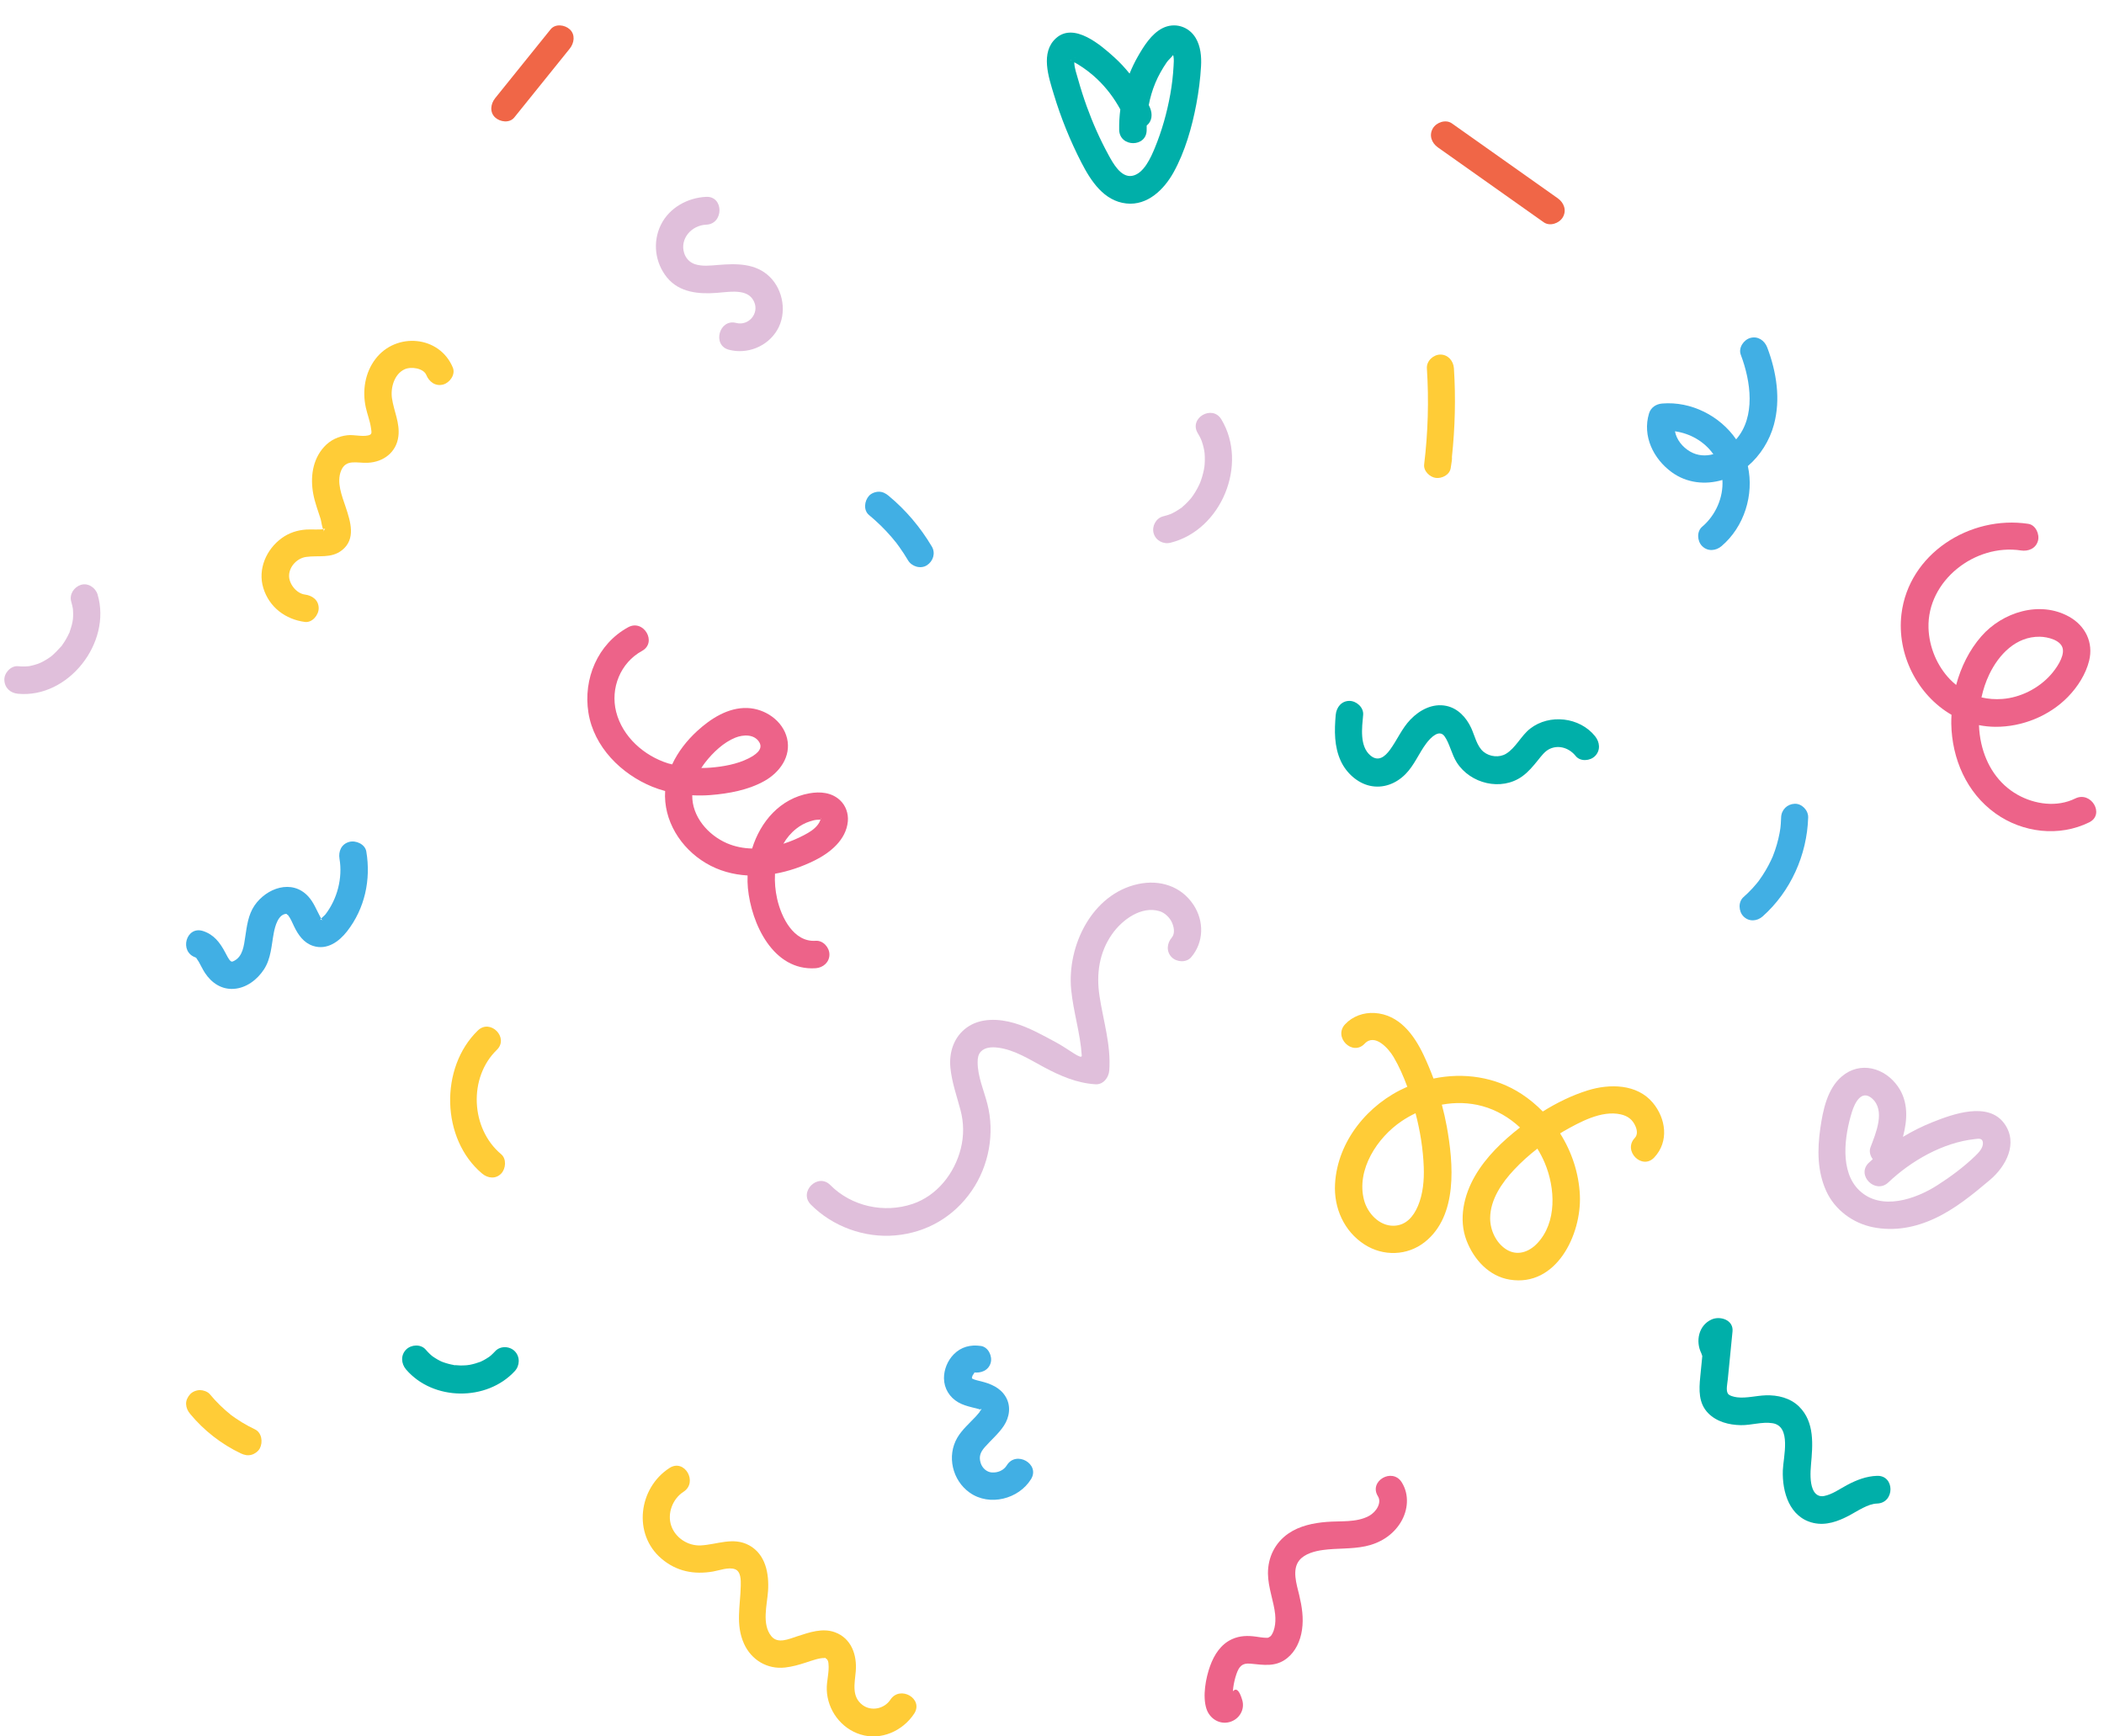 <svg viewBox="226.737 78.595 613.525 506.204" fill="none" xmlns="http://www.w3.org/2000/svg" xmlns:xlink="http://www.w3.org/1999/xlink" xmlns:blush="http://design.blush" overflow="visible" width="613.525px" height="506.204px"><g id="Master/Stickers/Confetti" blush:has-customizable-colors="true" blush:viewBox="224.06999999999994 82.17836257309943 618.86 506.9444444444447" blush:i="0"><g id="Group 52" blush:i="0.0"><path id="Fill 1" fill-rule="evenodd" clip-rule="evenodd" d="M625.87 520.727C622.233 522.671 617.588 522.115 613.625 522.437C609.758 522.749 605.736 523.56 602.472 525.796C598.558 528.479 596.441 532.735 596.472 537.494C596.497 541.515 598.212 545.773 598.568 549.373C598.705 550.763 598.661 552.108 598.382 553.274C598.203 554.023 598.044 554.5 597.794 554.953C597.393 555.678 597.289 555.739 597.036 555.908C596.542 556.236 596.532 556.254 595.905 556.236C594.932 556.206 594.021 556.048 593.06 555.91C590.605 555.558 588.312 555.592 586.016 556.626C582.74 558.103 580.791 561.169 579.602 564.458C578.325 567.989 577.359 573.242 578.522 576.901C579.434 579.776 582.313 581.625 585.286 580.805C588.059 580.041 589.805 577.233 588.981 574.421C587.521 569.442 586.223 572.121 586.25 571.779C586.276 571.446 586.308 571.113 586.35 570.784C586.492 569.637 586.833 568.09 587.266 566.844C588.047 564.599 588.922 563.551 591.34 563.777C595.238 564.144 598.705 564.824 602.029 562.199C604.565 560.197 605.923 557.117 606.393 553.963C606.915 550.441 606.391 547.162 605.575 543.724C604.857 540.702 603.382 536.342 605.641 533.611C607.226 531.694 610.156 530.951 612.496 530.632C616.614 530.067 620.775 530.406 624.874 529.542C629.116 528.652 632.868 526.346 635.169 522.592C637.345 519.044 637.743 514.489 635.482 510.888C632.728 506.501 625.774 510.552 628.546 514.971C629.686 516.787 628.173 519.497 625.87 520.727Z" fill="#ED6389" blush:i="0.0.0"/><path id="Fill 3" fill-rule="evenodd" clip-rule="evenodd" d="M465.261 319.045C464.197 320.476 462.713 321.344 461.166 322.159C459.298 323.144 457.273 324.001 455.17 324.663C456.117 323.016 457.352 321.523 458.927 320.276C460.091 319.351 461.476 318.591 462.895 318.146C463.574 317.933 464.297 317.706 465.006 317.674C465.12 317.669 465.5 317.644 465.712 317.64C465.819 317.624 465.912 317.635 466 317.655C465.969 317.73 465.941 317.79 465.94 317.791C465.799 318.217 465.541 318.668 465.261 319.045M466.027 317.222C466.129 317.233 466.093 317.396 466.041 317.548C466.034 317.541 466.03 317.537 466.023 317.53C466.006 317.538 466.019 317.222 466.027 317.222M441.156 293.723C443.442 292.81 446.676 292.633 448.138 295.041C449.467 297.229 446.791 298.877 444.94 299.807C441.63 301.471 437.527 302.189 433.862 302.473C432.987 302.539 432.115 302.56 431.243 302.57C431.613 301.991 432.002 301.429 432.418 300.898C434.646 298.049 437.747 295.087 441.156 293.723M462.767 309.953C454.202 311.478 448.499 318.207 446.056 326.055C443.535 325.994 441.05 325.525 438.715 324.515C433.208 322.131 428.505 316.745 428.594 310.525C430.358 310.615 432.122 310.604 433.862 310.468C439.21 310.051 444.978 308.999 449.703 306.327C454.099 303.841 457.505 299.18 456.24 293.915C454.996 288.742 449.808 285.25 444.648 285.076C439.046 284.887 433.963 288.175 429.997 291.818C427.033 294.54 424.447 297.841 422.736 301.52C422.345 301.415 421.947 301.342 421.558 301.222C414.545 299.023 408.263 293.476 406.411 286.205C404.652 279.284 407.681 271.851 413.942 268.43C418.458 265.963 414.427 259.055 409.905 261.525C401.005 266.39 396.756 276.574 398.318 286.426C399.903 296.434 407.898 304.36 416.999 308.055C418.199 308.54 419.436 308.943 420.691 309.286C420.15 317.819 425.146 325.902 432.581 330.315C436.365 332.562 440.509 333.669 444.732 333.913C444.69 335.142 444.705 336.368 444.821 337.574C445.805 347.913 452.159 361.831 464.602 360.961C466.756 360.81 468.599 359.231 468.599 356.962C468.599 354.915 466.767 352.812 464.602 352.965C458.151 353.415 454.568 346.15 453.345 340.699C452.818 338.346 452.59 335.858 452.726 333.406C456.746 332.69 460.681 331.327 464.286 329.534C468.808 327.287 473.46 323.551 473.966 318.146C474.181 315.856 473.363 313.51 471.652 311.934C469.208 309.685 465.904 309.394 462.767 309.953" fill="#ED6389" blush:i="0.0.1"/><path id="Fill 5" fill-rule="evenodd" clip-rule="evenodd" d="M806.813 275.256C809.604 269.452 814.618 264.179 821.546 264.289C823.744 264.322 827.841 265.238 828.258 267.899C828.637 270.321 826.257 273.667 824.73 275.384C821.176 279.381 815.896 282.031 810.649 282.436C808.544 282.597 806.493 282.441 804.534 281.982C805.046 279.643 805.797 277.368 806.813 275.256M831.863 311.471C826.559 314.082 820.118 313.207 815.083 310.386C809.4 307.198 805.903 301.691 804.488 295.433C804.093 293.692 803.873 291.891 803.803 290.073C805.343 290.375 806.931 290.543 808.564 290.557C816.358 290.62 824.305 287.41 829.743 281.829C832.555 278.945 834.957 275.22 835.927 271.28C837.237 265.97 834.822 261.083 830.074 258.435C821.526 253.672 810.651 257.134 804.513 264.144C800.979 268.182 798.55 273.131 797.149 278.356C796.545 277.865 795.957 277.34 795.397 276.761C791.539 272.777 789.254 267.224 789.087 261.722C788.668 247.971 802.595 237.09 816.034 239.125C818.19 239.452 820.381 238.584 821.008 236.315C821.533 234.411 820.356 231.693 818.184 231.364C801.173 228.79 783.285 240.099 781.197 257.723C779.806 269.469 785.898 281.339 795.794 287.053C795.753 287.927 795.715 288.799 795.73 289.667C795.91 299.86 800.182 309.789 808.623 315.82C816.532 321.47 827.167 322.744 835.943 318.42C840.606 316.123 836.515 309.177 831.863 311.471" fill="#ED6389" blush:i="0.0.2"/><path id="Fill 7" fill-rule="evenodd" clip-rule="evenodd" d="M487.823 438.882C496.974 438.061 504.898 433.437 510.112 425.839C515.116 418.551 516.861 409.069 514.641 400.498C513.62 396.561 511.818 392.522 511.814 388.4C511.814 387.186 511.97 386.121 512.744 385.292C513.984 383.965 516.043 383.917 517.723 384.127C522.594 384.735 526.985 387.601 531.225 389.864C535.956 392.386 540.773 394.481 546.185 394.811C548.464 394.949 550.046 392.847 550.199 390.783C550.746 383.369 548.437 376.272 547.345 369.024C546.38 362.619 547.256 356.382 551.024 351.009C553.934 346.859 559.542 342.701 564.875 344.332C566.436 344.81 567.882 346.228 568.52 347.722C569.266 349.471 569.248 351.071 568.401 352.063C566.992 353.714 566.786 356.137 568.401 357.758C569.845 359.208 572.661 359.418 574.078 357.758C577.797 353.403 577.901 347.243 574.76 342.478C571.157 337.011 564.913 335.068 558.648 336.408C545.158 339.292 537.846 354.433 539.093 367.239C539.719 373.683 541.769 379.974 542.177 386.42C542.269 387.865 538.314 384.542 534.737 382.618C530.785 380.492 526.823 378.226 522.489 376.965C517.994 375.657 512.652 375.39 508.67 378.253C504.883 380.977 503.428 385.47 503.876 390.01C504.298 394.275 505.74 398.258 506.828 402.372C507.803 406.054 507.835 409.852 506.909 413.551C505.109 420.751 500.013 427.282 492.863 429.698C484.576 432.498 475.044 430.445 468.853 424.197C465.205 420.516 459.527 426.21 463.176 429.893C469.533 436.31 478.831 439.689 487.823 438.882Z" fill="#E0BFDB" blush:i="0.0.3"/><path id="Fill 9" fill-rule="evenodd" clip-rule="evenodd" d="M802.715 415.715C799.398 418.913 795.498 421.812 791.623 424.283C785.312 428.307 775.325 431.809 768.962 425.812C763.102 420.291 764.617 409.776 766.762 402.869C767.59 400.206 769.542 396.33 772.552 398.886C776.68 402.393 773.68 409.17 772.167 413.206C771.725 414.385 772.087 415.667 772.837 416.656C772.451 417.003 772.062 417.34 771.685 417.697C767.903 421.283 773.607 427.009 777.379 423.431C784.045 417.11 793.258 411.831 802.511 410.803C803.666 410.675 804.774 410.435 804.941 411.747C805.139 413.274 803.742 414.725 802.715 415.715M811.21 406.282C806.505 399.75 796.206 403.474 790.17 405.892C787.196 407.084 784.353 408.511 781.638 410.145C782.955 405.179 783.269 399.939 780.197 395.498C776.38 389.975 769.168 387.946 763.783 392.539C759.557 396.144 758.3 402.375 757.544 407.619C756.647 413.827 756.632 420.145 759.269 425.954C761.774 431.47 767.096 435.353 772.958 436.511C779.171 437.739 785.26 436.573 790.949 433.917C796.839 431.166 802.073 426.873 807.019 422.692C811.674 418.758 815.325 411.994 811.21 406.282" fill="#E0BFDB" blush:i="0.0.4"/><path id="Fill 11" fill-rule="evenodd" clip-rule="evenodd" d="M247.521 254.106C247.731 254.815 247.881 255.521 248.016 256.245C247.827 255.235 248.001 256.161 248.02 256.41C248.052 256.821 248.069 257.233 248.069 257.646C248.069 257.955 248.062 258.263 248.045 258.571C248.038 258.683 247.95 259.899 248.003 259.265C248.054 258.639 247.901 259.831 247.878 259.951C247.817 260.253 247.749 260.556 247.674 260.856C247.497 261.563 247.262 262.242 247.025 262.928C246.686 263.907 247.391 262.183 246.951 263.122C246.796 263.453 246.642 263.784 246.476 264.108C246.164 264.711 245.825 265.301 245.457 265.871C245.259 266.18 245.048 266.477 244.839 266.777C244.257 267.62 245.121 266.498 244.599 267.085C243.688 268.11 242.764 269.063 241.727 269.961C241.381 270.24 241.405 270.222 241.798 269.909C241.632 270.034 241.464 270.156 241.294 270.275C241.041 270.453 240.782 270.626 240.52 270.791C239.913 271.178 239.283 271.53 238.634 271.841C238.428 271.942 237.554 272.273 238.461 271.933C238.174 272.039 237.891 272.153 237.6 272.25C236.925 272.481 236.234 272.668 235.535 272.809C235.334 272.848 235.134 272.885 234.933 272.917C235.434 272.855 235.534 272.841 235.23 272.876C234.875 272.878 234.514 272.943 234.156 272.957C233.43 272.986 232.705 272.956 231.981 272.886C229.903 272.69 227.913 274.874 228.003 276.902C228.107 279.246 229.755 280.706 231.981 280.917C246.641 282.308 259.378 266.044 255.193 251.972C254.596 249.962 252.376 248.49 250.3 249.167C248.286 249.825 246.88 251.952 247.521 254.106" fill="#E0BFDB" blush:i="0.0.5"/><path id="Fill 13" fill-rule="evenodd" clip-rule="evenodd" d="M576.005 204.931C576.384 205.559 576.729 206.201 577.034 206.869C576.7 206.135 577.113 207.099 577.171 207.261C577.29 207.601 577.399 207.946 577.498 208.293C577.696 208.987 577.84 209.691 577.965 210.401C577.81 209.518 577.988 210.665 577.997 210.773C578.027 211.133 578.048 211.495 578.058 211.855C578.08 212.58 578.062 213.306 578.008 214.029C578.001 214.115 577.869 215.307 577.991 214.415C577.941 214.776 577.877 215.137 577.808 215.494C577.528 216.933 577.111 218.348 576.557 219.703C576.82 219.058 576.449 219.916 576.364 220.091C576.206 220.421 576.039 220.747 575.864 221.07C575.516 221.714 575.138 222.34 574.729 222.947C574.524 223.248 574.315 223.548 574.094 223.839C574.507 223.294 573.927 224.027 573.808 224.166C573.335 224.715 572.835 225.241 572.307 225.737C572.043 225.985 571.766 226.215 571.499 226.458C570.886 227.014 571.915 226.209 571.169 226.72C570.624 227.096 570.081 227.464 569.506 227.791C569.193 227.97 568.87 228.127 568.551 228.296C568.389 228.377 568.227 228.453 568.062 228.528C568.404 228.389 568.445 228.371 568.18 228.475C567.439 228.761 566.686 228.99 565.914 229.181C563.826 229.694 562.575 232.054 563.133 234.091C563.718 236.222 565.936 237.394 568.033 236.879C582.894 233.219 590.776 214.001 582.884 200.902C580.237 196.509 573.346 200.516 576.005 204.931" fill="#E0BFDB" blush:i="0.0.6"/><path id="Fill 15" fill-rule="evenodd" clip-rule="evenodd" d="M366.081 379.12C354.888 389.956 355.334 410.817 367.348 420.87C368.981 422.237 371.27 422.51 372.867 420.87C374.24 419.46 374.509 416.576 372.867 415.201C363.95 407.739 363.289 392.834 371.6 384.788C375.263 381.243 369.736 375.582 366.081 379.12" fill="#FFCC37" blush:i="0.0.7"/><path id="Fill 17" fill-rule="evenodd" clip-rule="evenodd" d="M677.194 417.755C680.256 425.03 680.81 435.118 674.957 441.24C672.482 443.829 669.072 444.918 665.982 442.976C662.964 441.08 661.23 437.296 661.265 433.79C661.318 428.384 664.702 423.494 668.278 419.695C670.363 417.479 672.628 415.442 675.034 413.582C675.863 414.919 676.587 416.315 677.194 417.755M641.903 418.947C642.047 422.752 641.691 426.783 640.223 430.268C638.881 433.456 636.67 436 633.13 436.067C628.913 436.149 625.505 432.401 624.497 428.606C622.143 419.751 628.375 410.294 635.507 405.527C636.782 404.675 638.121 403.913 639.509 403.25C640.849 408.386 641.704 413.642 641.903 418.947M708.68 400.175C704.083 394.681 696.104 394.615 689.759 396.581C685.172 398.001 680.743 400.175 676.614 402.749C674.746 400.843 672.684 399.12 670.439 397.647C662.735 392.595 653.508 391.329 644.743 393.139C643.879 390.827 642.925 388.547 641.872 386.312C639.056 380.343 634.716 374.44 627.531 374.02C624.354 373.834 621.164 374.966 618.979 377.294C615.441 381.06 621.123 386.744 624.672 382.965C627.629 379.817 631.654 384.384 633.135 386.906C634.731 389.626 636.013 392.551 637.11 395.541C637.061 395.564 637.01 395.579 636.961 395.601C625.689 400.514 616.739 411.368 616.034 423.865C615.64 430.869 618.647 437.682 624.626 441.533C630.076 445.045 637.091 444.854 642.183 440.837C651.916 433.158 650.553 417.856 648.62 407.14C648.232 404.99 647.743 402.861 647.18 400.753C651.079 400.038 655.11 400.114 658.997 401.181C663.121 402.314 666.856 404.52 669.968 407.414C664.88 411.38 660.07 415.968 656.829 421.577C653.588 427.185 651.994 434.159 654.381 440.385C656.49 445.882 660.891 450.787 666.957 451.781C680.597 454.019 687.923 438.592 687.43 427.231C687.148 420.787 685.078 414.543 681.663 409.134C682.001 408.936 682.324 408.714 682.665 408.52C687.358 405.861 693.731 402.32 699.339 403.585C701.423 404.054 702.843 405.144 703.667 407.11C704.212 408.409 704.234 409.618 703.428 410.478C699.892 414.245 705.573 419.931 709.121 416.149C713.467 411.519 712.543 404.793 708.68 400.175" fill="#FFCC37" blush:i="0.0.8"/><g id="Group 21" blush:i="0.0.9"><path id="Fill 19" fill-rule="evenodd" clip-rule="evenodd" d="M421.979 506.703C412.94 512.513 411.165 525.993 419.655 533.184C424.027 536.889 429.122 537.859 434.663 536.905C436.518 536.585 439.145 535.556 441.018 536.22C442.836 536.864 442.773 539.455 442.741 541.068C442.628 546.887 441.178 552.407 443.689 557.96C445.846 562.724 450.489 565.493 455.679 564.903C457.747 564.669 459.702 564.116 461.677 563.47C463.522 562.868 465.656 562.088 467.107 562.137C468.056 562.171 466.815 561.868 467.663 562.252C467.019 561.96 468.052 562.686 467.697 562.279C468.133 562.779 468.242 563.027 468.319 563.733C468.598 566.265 467.735 568.845 467.823 571.389C468.027 577.33 471.985 582.673 477.673 584.437C483.614 586.28 489.97 583.424 493.299 578.37C496.158 574.026 489.209 569.981 486.367 574.296C484.629 576.934 480.849 577.764 478.289 575.863C474.982 573.407 475.973 569.581 476.272 566.035C476.676 561.25 475.006 556.373 470.179 554.613C466.573 553.298 462.755 554.651 459.296 555.771C456.735 556.602 453.553 558.087 451.671 555.785C448.798 552.269 450.433 546.633 450.699 542.581C451.03 537.531 449.999 531.882 445.172 529.254C440.557 526.742 435.887 529.034 431.112 529.292C427.366 529.494 423.633 527.094 422.441 523.472C421.266 519.908 422.9 515.681 426.031 513.67C430.37 510.881 426.348 503.894 421.979 506.703" fill="#FFCC37" blush:i="0.0.9.0"/></g><path id="Fill 22" fill-rule="evenodd" clip-rule="evenodd" d="M301.043 495.427C299.737 494.807 298.464 494.122 297.23 493.367C296.598 492.979 295.974 492.574 295.363 492.153C295.074 491.953 294.788 491.749 294.504 491.542C294.346 491.426 294.191 491.309 294.033 491.193C293.46 490.775 294.592 491.639 294.202 491.329C291.904 489.498 289.799 487.461 287.926 485.193C287.299 484.433 286 484 285.058 484C284.063 484 282.875 484.443 282.191 485.193C281.481 485.966 280.955 486.986 281.003 488.07C281.054 489.204 281.47 490.074 282.191 490.946C286.178 495.777 291.3 499.769 296.949 502.454C297.954 502.931 298.969 503.169 300.074 502.863C301.015 502.603 302.035 501.875 302.498 500.995C303.451 499.184 303.09 496.4 301.043 495.427" fill="#FFCC37" blush:i="0.0.10"/><path id="Fill 24" fill-rule="evenodd" clip-rule="evenodd" d="M650.699 186.011C650.56 183.849 648.986 182 646.758 182C644.733 182 642.677 183.838 642.816 186.011C643.417 195.361 643.15 204.737 642.02 214.035C641.782 215.986 643.701 217.764 645.437 217.974C647.192 218.187 649.458 217.096 649.762 215.101C649.868 214.402 649.975 213.703 650.08 213.004C650.143 212.597 650.148 212.193 650.123 211.795C651.035 203.231 651.251 194.611 650.699 186.011" fill="#FFCC37" blush:i="0.0.11"/><path id="Fill 26" fill-rule="evenodd" clip-rule="evenodd" d="M691.862 293.306C687.375 287.704 678.56 286.722 672.948 291.077C670.295 293.133 668.741 296.688 665.908 298.41C663.952 299.599 661.175 299.345 659.33 297.838C657.397 296.26 656.753 293.1 655.746 290.92C654.323 287.847 651.889 285.178 648.515 284.464C644.528 283.619 640.723 285.614 637.99 288.469C635.499 291.071 634.169 294.371 632.067 297.245C630.577 299.282 628.656 300.832 626.395 298.957C623.123 296.25 623.895 290.804 624.229 287.079C624.425 284.882 622.25 283 620.23 283C617.904 283 616.43 284.877 616.232 287.079C615.822 291.66 615.758 296.344 617.74 300.592C619.328 303.997 622.528 306.936 626.187 307.753C630.056 308.616 633.821 307.153 636.582 304.356C639.177 301.73 640.468 298.283 642.653 295.379C643.934 293.673 646.407 291.169 647.965 293.327C649.423 295.343 650.045 298.622 651.534 300.959C655.503 307.177 664.506 309.384 670.601 305.018C672.433 303.705 673.795 302.041 675.204 300.297C676.201 299.062 677.249 297.606 678.727 296.951C681.403 295.763 684.382 296.795 686.208 299.074C687.575 300.782 690.444 300.522 691.862 299.074C693.518 297.387 693.234 295.017 691.862 293.306" fill="#00AFA9" blush:i="0.0.12"/><path id="Fill 28" fill-rule="evenodd" clip-rule="evenodd" d="M723.124 474.074C722.925 476.098 722.527 480.145 722.527 480.145C722.154 483.922 721.987 487.834 724.875 490.758C727.338 493.252 730.939 494.164 734.353 494.223C737.408 494.276 740.548 493.167 743.594 493.65C749.197 494.535 746.755 503.471 746.611 507.38C746.381 513.705 748.553 521.176 755.573 522.748C759.236 523.567 762.734 522.27 765.938 520.583C768.483 519.242 771.335 517.173 774.089 517.084C779.292 516.917 779.316 508.836 774.089 509.003C770.953 509.105 768.133 510.207 765.39 511.657C763.182 512.827 761.039 514.426 758.617 514.89C757.251 515.154 755.993 514.546 755.311 512.801C754.539 510.832 754.615 508.085 754.819 505.793C755.339 499.959 755.931 493.332 751.361 488.818C748.78 486.268 745.107 485.394 741.57 485.525C738.838 485.626 735.976 486.422 733.293 486.101C732.299 485.982 731.019 485.627 730.624 485.075C729.949 484.128 730.438 482.115 730.554 480.926C731.012 476.246 731.476 471.568 731.937 466.89C732.27 463.521 728.326 462.284 725.84 463.4C722.027 465.112 721.111 469.77 722.837 473.242" fill="#00AFA9" blush:i="0.0.13"/><path id="Fill 30" fill-rule="evenodd" clip-rule="evenodd" d="M569.199 94.113C569.273 94.071 569.344 94.03 569.341 94.022C569.376 94.115 569.306 94.132 569.199 94.113M568.948 97.88C568.796 100.65 568.474 103.404 567.984 106.132C567.033 111.426 565.564 116.664 563.524 121.635C562.357 124.475 560.25 129.322 556.824 129.885C553.578 130.418 551.293 126.195 549.983 123.797C547.499 119.249 545.384 114.491 543.623 109.61C542.7 107.049 541.873 104.453 541.137 101.831C540.65 100.088 540.012 98.382 539.995 96.754C540.37 96.968 540.753 97.17 541.116 97.391C543.126 98.622 544.975 100.045 546.687 101.672C549.412 104.263 551.637 107.238 553.42 110.509C553.173 112.471 553.055 114.451 553.088 116.433C553.178 121.638 561.19 121.655 561.101 116.433C561.094 116.026 561.103 115.621 561.11 115.212C562.714 113.939 562.857 111.867 562.078 110.017C561.964 109.748 561.834 109.486 561.716 109.22C562.131 107.041 562.756 104.901 563.614 102.831C564.506 100.678 565.685 98.616 566.998 96.701C567.365 96.165 568.349 95.308 568.808 94.644C568.883 94.909 568.94 95.123 568.933 95.081C569.082 95.985 568.998 96.97 568.948 97.88M539.113 96.226C538.838 96.284 538.742 96.05 539.113 96.226ZM540.187 95.489C540.185 95.495 540.176 95.499 540.172 95.508C540.172 95.501 540.174 95.489 540.174 95.487C540.254 95.205 540.26 95.206 540.187 95.489M575.406 89.679C573.375 86.265 569.234 85.022 565.698 86.824C562.481 88.462 560.229 92.096 558.485 95.158C557.586 96.737 556.8 98.376 556.121 100.059C554.758 98.361 553.272 96.767 551.669 95.313C547.718 91.727 539.952 85.012 534.686 89.721C530.035 93.882 532.52 101.105 534.033 106.123C536.095 112.967 538.803 119.642 542.066 125.99C544.846 131.399 548.638 137.217 555.173 137.935C561.361 138.615 566.205 133.845 568.997 128.771C572.298 122.776 574.303 115.732 575.573 109.026C576.27 105.352 576.751 101.614 576.961 97.88C577.116 95.112 576.85 92.107 575.406 89.679" fill="#00AFA9" blush:i="0.0.14"/><path id="Fill 32" fill-rule="evenodd" clip-rule="evenodd" d="M371.132 472.662C370.749 473.077 370.354 473.477 369.931 473.851C369.928 473.853 369.13 474.494 369.562 474.169C370 473.838 369.247 474.38 369.161 474.439C368.7 474.75 368.223 475.037 367.733 475.299C367.439 475.456 367.134 475.589 366.837 475.743C367.149 475.582 367.287 475.569 366.882 475.721C365.833 476.109 364.77 476.43 363.67 476.636C363.501 476.668 362.432 476.761 363.417 476.69C363.195 476.705 362.972 476.737 362.749 476.754C362.134 476.803 361.518 476.821 360.901 476.81C360.341 476.8 359.782 476.715 359.225 476.705C358.627 476.694 360.164 476.887 359.135 476.691C358.859 476.64 358.585 476.591 358.311 476.531C357.765 476.414 357.225 476.27 356.692 476.103C356.426 476.02 356.162 475.93 355.9 475.835C355.798 475.798 354.944 475.438 355.453 475.666C355.965 475.899 355.03 475.454 355.029 475.452C354.781 475.328 354.535 475.195 354.294 475.058C353.809 474.783 353.347 474.479 352.888 474.162C352.573 473.942 352.358 473.721 352.78 474.089C352.569 473.905 352.355 473.725 352.15 473.534C351.696 473.11 351.275 472.659 350.87 472.188C349.434 470.515 346.622 470.696 345.152 472.188C343.52 473.845 343.715 476.314 345.152 477.989C353.047 487.188 368.675 487.323 376.848 478.463C378.34 476.847 378.427 474.265 376.848 472.662C375.339 471.131 372.629 471.037 371.132 472.662" fill="#00AFA9" blush:i="0.0.15"/><path id="Fill 34" fill-rule="evenodd" clip-rule="evenodd" d="M358.789 185.818C354.933 176.445 342.245 175.373 336.219 183.289C333.158 187.308 332.346 192.549 333.403 197.414C333.833 199.397 334.615 201.325 334.903 203.337C335.102 204.732 335.326 205.313 334.053 205.588C332.181 205.991 329.958 205.31 328.015 205.531C325.4 205.826 323.033 206.953 321.25 208.911C317.834 212.663 317.19 217.847 318.085 222.652C318.552 225.148 319.461 227.527 320.231 229.939C320.453 230.635 320.635 232.646 321.142 233.189C321.276 233.334 320.556 234.595 321.491 232.808C321.595 232.718 321.716 232.672 321.853 232.669C321.567 232.771 321.275 232.851 320.977 232.91C319.771 233.145 317.542 232.924 315.958 233.035C313.416 233.213 310.998 234.008 308.928 235.504C304.388 238.791 301.834 244.587 303.524 250.093C305.232 255.665 309.967 259.24 315.649 259.977C317.805 260.256 319.667 257.941 319.667 255.983C319.667 253.593 317.811 252.268 315.649 251.988C313.132 251.662 310.934 248.812 311.032 246.363C311.135 243.759 313.38 241.397 315.958 241.023C319.609 240.493 323.296 241.55 326.464 239.051C330.585 235.8 328.932 230.685 327.544 226.496C326.454 223.205 324.82 219.3 326.182 215.901C327.599 212.367 330.76 213.711 333.991 213.558C338.561 213.344 342.311 210.508 342.901 205.879C343.401 201.953 341.587 198.524 341.036 194.743C340.593 191.706 341.668 187.758 344.656 186.324C346.597 185.393 350.235 185.985 351.042 187.942C351.862 189.939 353.711 191.352 355.982 190.732C357.883 190.214 359.615 187.828 358.789 185.818" fill="#FFCC37" blush:i="0.0.16"/><path id="Fill 36" fill-rule="evenodd" clip-rule="evenodd" d="M387.293 87.151C381.903 93.842 376.512 100.535 371.123 107.226C369.823 108.839 369.44 111.293 371.123 112.849C372.564 114.181 375.317 114.574 376.707 112.849C382.098 106.156 387.487 99.465 392.878 92.773C394.176 91.161 394.56 88.706 392.878 87.151C391.436 85.819 388.682 85.426 387.293 87.151" fill="#F06647" blush:i="0.0.17"/><path id="Fill 38" fill-rule="evenodd" clip-rule="evenodd" d="M680.991 136.429C670.698 129.146 660.404 121.864 650.111 114.58C648.32 113.314 645.591 114.265 644.552 116.034C643.36 118.063 644.215 120.302 646.009 121.571C656.303 128.854 666.596 136.136 676.889 143.42C678.68 144.686 681.411 143.735 682.448 141.968C683.64 139.937 682.785 137.698 680.991 136.429" fill="#F06647" blush:i="0.0.18"/><path id="Fill 40" fill-rule="evenodd" clip-rule="evenodd" d="M512.766 471.126C509.75 470.686 507.019 471.372 504.861 473.556C503.05 475.386 501.976 478.027 502 480.566C502.03 483.526 503.614 486.11 506.218 487.596C507.387 488.263 508.741 488.663 510.046 488.994C510.654 489.148 511.268 489.28 511.87 489.456C512.555 489.659 512.597 489.609 512.94 489.901C513.007 489.957 512.646 489.646 512.72 489.642C512.796 489.767 512.873 489.891 512.95 490.016L512.846 489.803C513.175 489.746 512.243 488.967 512.823 489.842C512.709 489.669 513.112 489.091 512.74 489.871C513 489.326 512.382 490.388 512.278 490.538C512.149 490.721 511.654 491.293 511.268 491.706C509.426 493.681 507.273 495.524 505.899 497.866C502.766 503.205 504.432 510.323 509.504 513.909C515.292 518.004 523.821 515.766 527.39 509.96C530.105 505.544 523.032 501.525 520.322 505.931C519.421 507.397 517.737 508.144 515.921 508.014C514.529 507.914 513.192 506.825 512.703 505.263C512.145 503.473 512.542 502.187 513.911 500.628C515.749 498.532 517.929 496.726 519.471 494.387C521.128 491.875 521.588 488.658 520.018 485.986C518.419 483.268 515.651 482.147 512.683 481.408C512.074 481.257 511.449 481.128 510.857 480.921C510.713 480.87 509.978 480.463 510.299 480.736C509.967 480.399 509.945 480.395 510.234 480.724C510.011 480.317 510.005 480.317 510.219 480.724C510.113 480.264 510.103 480.271 510.189 480.745C510.177 480.506 510.182 480.266 510.203 480.027C509.833 481.174 510.697 478.927 510.243 479.918C510.318 479.755 511.13 478.592 510.649 479.199C510.999 478.89 510.996 478.859 510.642 479.113C510.837 478.976 511.043 478.855 511.258 478.751C510.827 478.927 510.838 478.949 511.291 478.817C511.057 478.915 510.824 478.917 510.59 478.824C512.773 479.142 514.99 478.29 515.625 476.036C516.156 474.152 514.966 471.447 512.766 471.126" fill="#41AFE4" blush:i="0.0.19"/><path id="Fill 42" fill-rule="evenodd" clip-rule="evenodd" d="M439.289 180.597C444.628 181.991 450.508 179.693 453.379 174.83C456.252 169.965 455.175 163.222 451.189 159.326C447.107 155.337 441.514 155.429 436.256 155.855C433.934 156.044 431.484 156.339 429.357 155.634C427.795 155.114 426.708 153.884 426.232 152.374C424.937 148.259 428.341 144.291 432.7 144.116C437.806 143.913 437.832 135.799 432.7 136.004C427.329 136.22 421.932 139.127 419.457 144.15C416.97 149.199 417.728 155.233 421.266 159.555C424.843 163.925 430.536 164.412 435.724 164.01C437.993 163.833 440.59 163.44 442.749 163.815C444.497 164.12 445.877 164.924 446.633 166.599C448.184 170.035 445.015 173.718 441.405 172.776C436.439 171.479 434.322 179.301 439.289 180.597" fill="#E0BFDB" blush:i="0.0.20"/><path id="Fill 44" fill-rule="evenodd" clip-rule="evenodd" d="M283.802 357.831C283.347 357.682 283.891 357.867 283.987 357.945C283.55 357.599 284.057 358.071 284.101 358.125C283.816 357.775 284.631 358.969 284.706 359.097C285.314 360.155 285.81 361.277 286.481 362.301C288.382 365.193 291.262 367.212 294.886 366.982C298.58 366.747 301.732 364.306 303.691 361.333C305.797 358.134 305.885 354.277 306.576 350.651C306.921 348.835 307.87 344.999 310.432 345.111C310.047 345.095 310.73 345.477 310.761 345.519C311.506 346.5 311.978 347.696 312.508 348.796C313.691 351.249 315.302 353.575 318.043 354.459C322.09 355.767 325.591 353.212 327.938 350.207C333.133 343.549 334.935 335.135 333.552 326.917C333.192 324.785 330.517 323.597 328.565 324.125C326.272 324.746 325.374 326.904 325.734 329.041C326.679 334.65 325.109 340.726 321.64 345.257C321.365 345.618 320.246 346.473 320.165 346.829C320.093 347.148 320.055 346.653 320.097 346.862C320.079 346.772 320.523 346.855 320.547 346.859C321.4 347.019 320.536 346.833 320.535 346.833C320.776 346.841 320.958 347.4 320.544 346.744C320.898 347.307 320.158 346.049 320.083 345.912C318.981 343.881 318.212 341.751 316.612 340.013C311.865 334.857 304.428 337.589 300.956 342.67C299.094 345.395 298.718 348.724 298.238 351.888C297.868 354.326 297.548 357.459 295.086 358.772C294.378 359.149 294.255 359.086 293.948 358.837C293.449 358.43 292.845 357.191 292.356 356.271C290.868 353.469 289.115 351.158 285.957 350.122C280.996 348.496 278.868 356.212 283.802 357.831" fill="#41AFE4" blush:i="0.0.21"/><path id="Fill 46" fill-rule="evenodd" clip-rule="evenodd" d="M480.161 228.814C482.515 230.758 484.705 232.894 486.694 235.208C487.165 235.755 487.622 236.314 488.073 236.879C488.597 237.533 487.665 236.339 487.963 236.736C488.083 236.896 488.206 237.055 488.326 237.215C488.542 237.504 488.755 237.796 488.965 238.089C489.877 239.361 490.728 240.672 491.525 242.018C492.592 243.818 495.192 244.622 497.02 243.45C498.843 242.282 499.602 239.914 498.46 237.987C495.146 232.394 490.865 227.319 485.841 223.169C485.001 222.475 484.13 222 483.002 222C482.016 222 480.84 222.433 480.161 223.169C478.801 224.642 478.435 227.39 480.161 228.814" fill="#41AFE4" blush:i="0.0.22"/><path id="Fill 48" fill-rule="evenodd" clip-rule="evenodd" d="M719.594 210.296C717.326 208.987 715.602 206.8 715.157 204.376C719.604 205 723.754 207.373 726.347 211.049C724.111 211.659 721.748 211.54 719.594 210.296M742.065 179.935C741.301 177.918 739.365 176.535 737.145 177.145C735.209 177.676 733.582 180.029 734.352 182.058C737.289 189.808 738.741 200.147 732.995 206.728C728.26 199.851 719.857 195.583 711.434 196.277C709.627 196.427 708.113 197.42 707.579 199.209C705.614 205.778 708.86 212.396 714.194 216.292C718.571 219.491 723.99 220.051 728.992 218.567C729.308 223.684 727.022 228.863 723.082 232.214C721.438 233.613 721.641 236.422 723.082 237.861C724.713 239.489 727.09 239.266 728.74 237.861C735.343 232.244 738.268 222.899 736.407 214.515C740.069 211.401 742.745 207.067 743.996 202.489C746.032 195.032 744.762 187.049 742.065 179.935" fill="#41AFE4" blush:i="0.0.23"/><path id="Fill 50" fill-rule="evenodd" clip-rule="evenodd" d="M746.111 316.993C746.091 317.61 746.064 318.227 746.016 318.842C745.994 319.115 745.969 319.389 745.942 319.662C745.935 319.731 745.849 320.493 745.893 320.152C745.939 319.781 745.779 320.868 745.783 320.84C745.738 321.112 745.689 321.382 745.639 321.65C745.536 322.188 745.421 322.726 745.294 323.259C745.024 324.392 744.699 325.511 744.322 326.613C744.121 327.196 743.907 327.773 743.679 328.347C743.836 327.954 743.67 328.375 743.601 328.53C743.461 328.841 743.321 329.155 743.175 329.463C742.18 331.571 740.983 333.567 739.617 335.448C739.218 335.996 739.909 335.083 739.491 335.617C739.322 335.833 739.15 336.045 738.978 336.256C738.586 336.729 738.183 337.193 737.769 337.644C736.939 338.55 736.056 339.403 735.14 340.218C733.539 341.64 733.703 344.407 735.14 345.86C736.73 347.469 739.112 347.288 740.717 345.86C748.871 338.613 753.669 327.937 753.998 316.993C754.062 314.905 752.139 312.909 750.054 313.003C747.864 313.102 746.178 314.757 746.111 316.993" fill="#41AFE4" blush:i="0.0.24"/></g></g></svg>